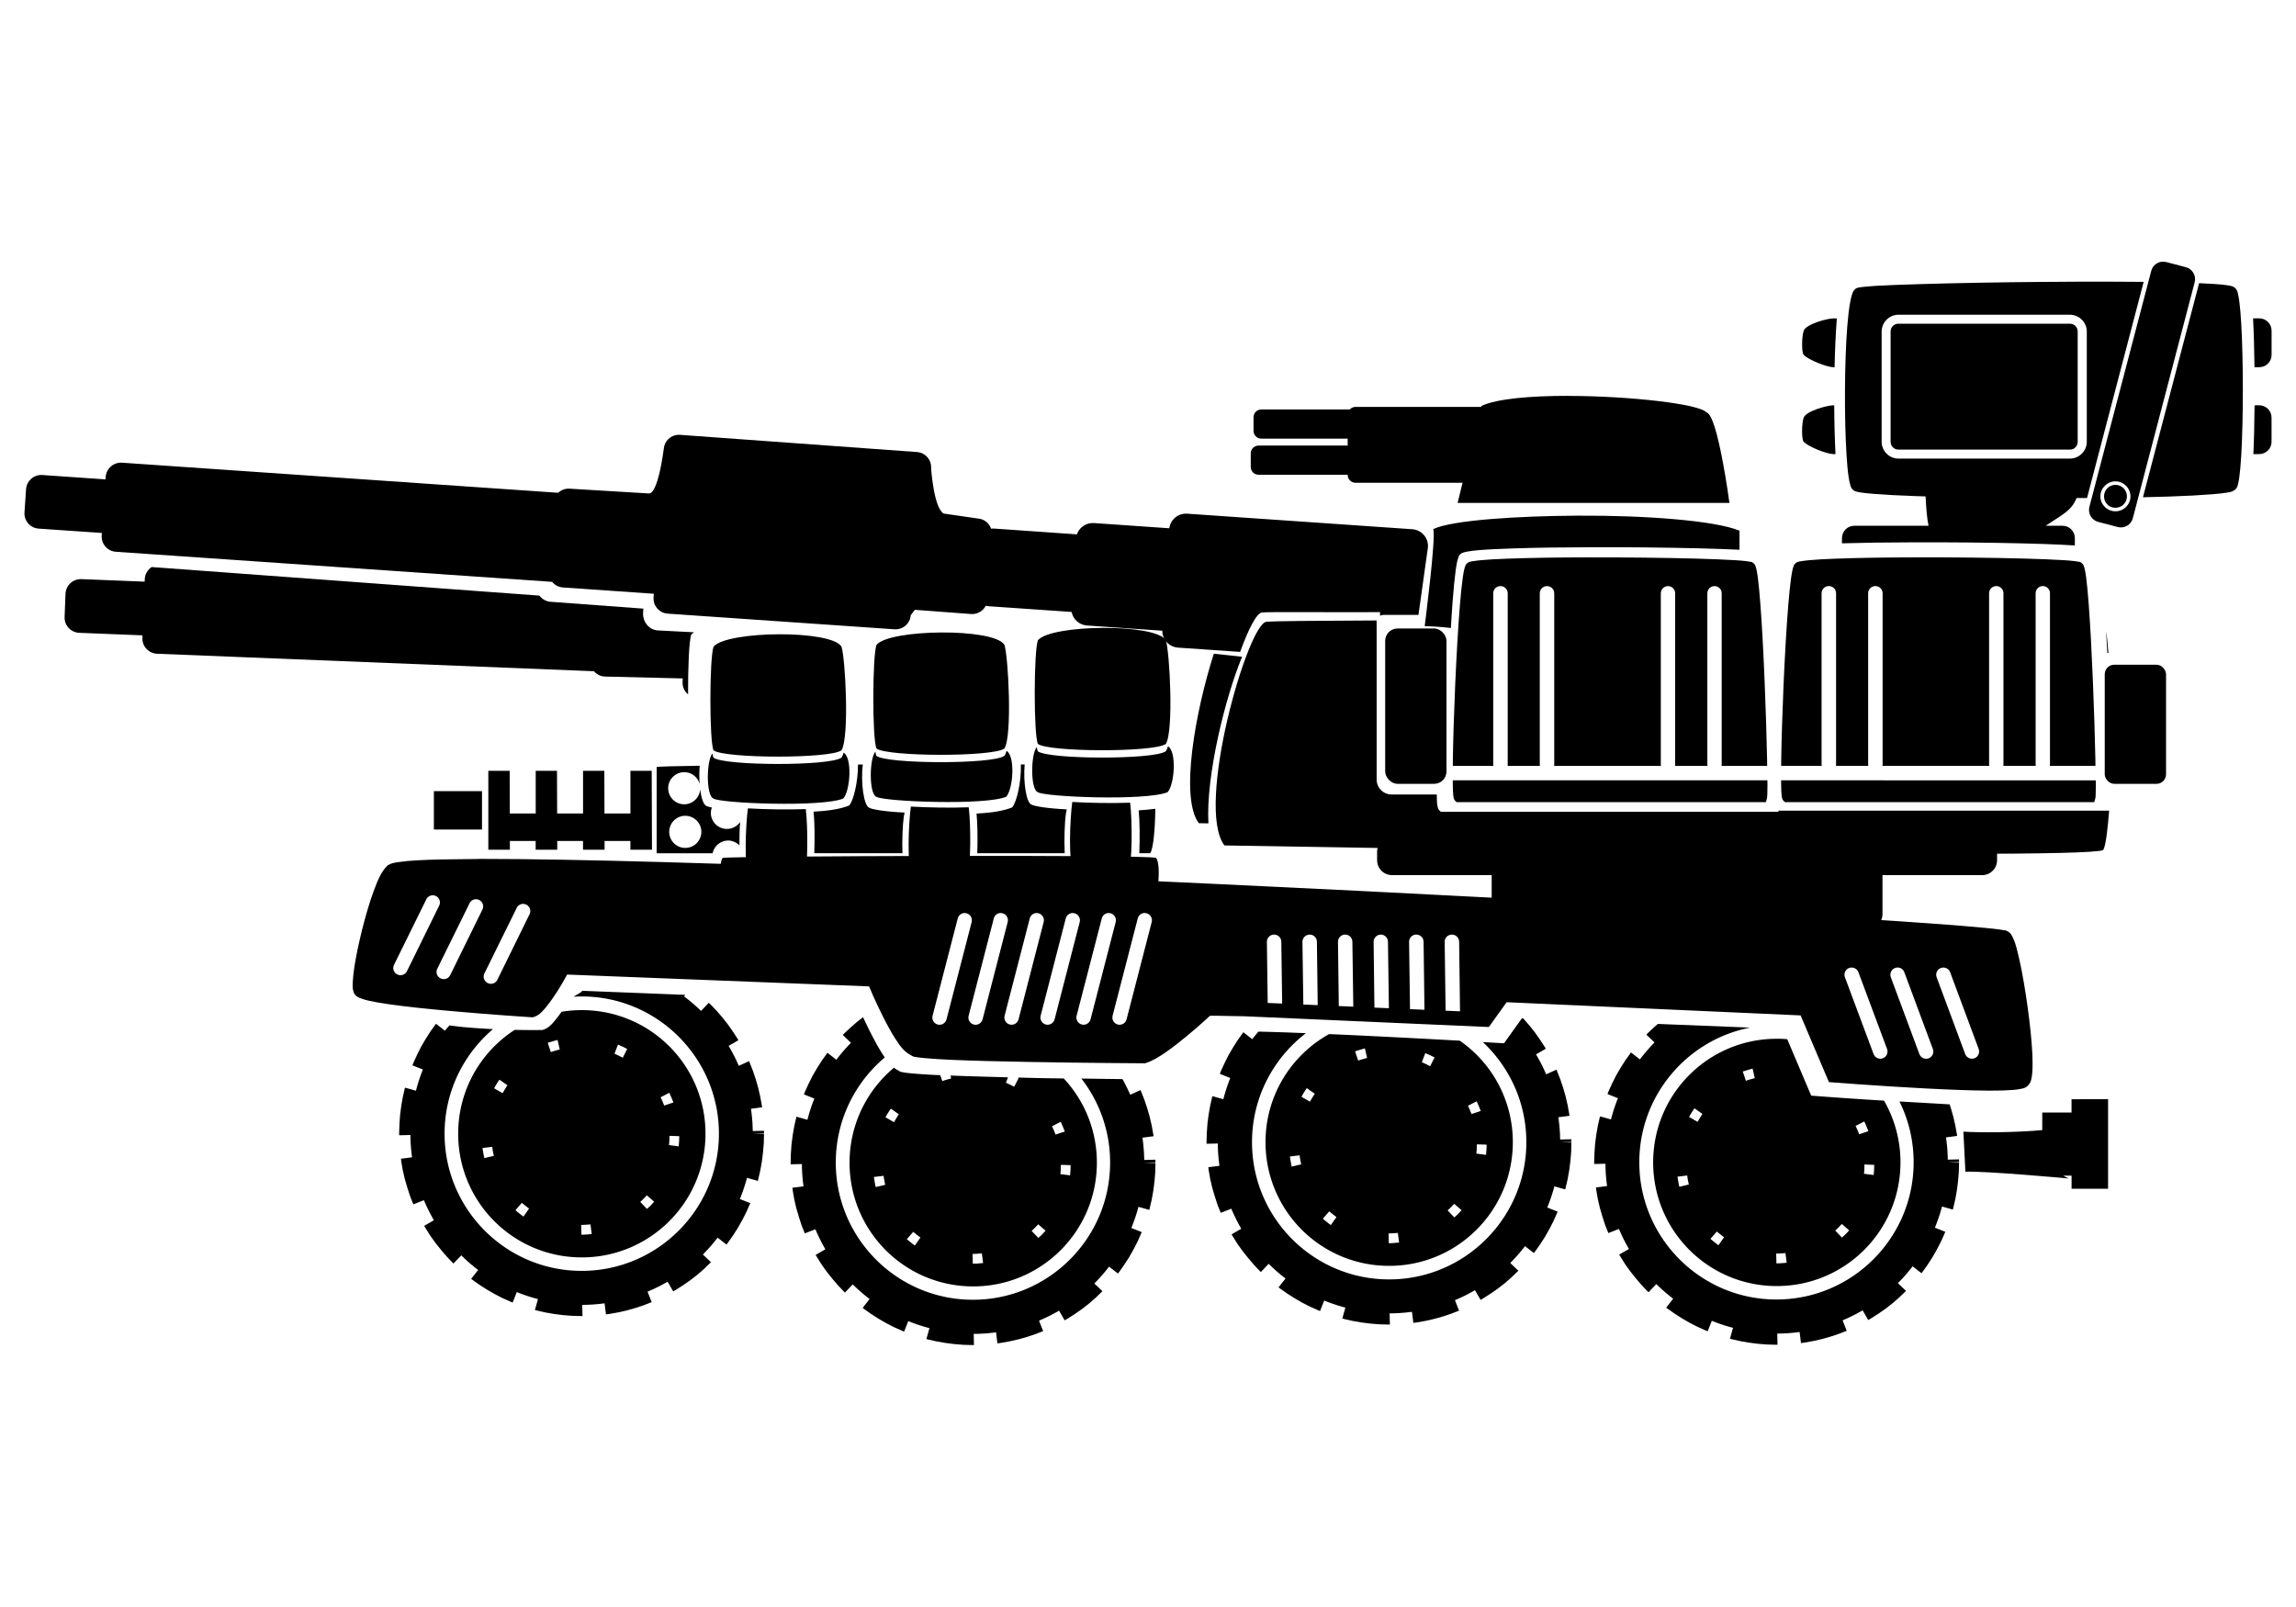 <?xml version="1.0" encoding="UTF-8" standalone="no"?>
<!-- Created with Inkscape (http://www.inkscape.org/) -->

<svg
   width="60mm"
   height="42mm"
   viewBox="0 0 60 42"
   version="1.1"
   id="svg8"
   inkscape:version="1.1.2 (0a00cf5339, 2022-02-04)"
   sodipodi:docname="DI Schmitt.svg"
   xmlns:inkscape="http://www.inkscape.org/namespaces/inkscape"
   xmlns:sodipodi="http://sodipodi.sourceforge.net/DTD/sodipodi-0.dtd"
   xmlns="http://www.w3.org/2000/svg"
   xmlns:svg="http://www.w3.org/2000/svg"
   xmlns:rdf="http://www.w3.org/1999/02/22-rdf-syntax-ns#"
   xmlns:cc="http://creativecommons.org/ns#"
   xmlns:dc="http://purl.org/dc/elements/1.1/">
  <defs
     id="defs2" />
  <sodipodi:namedview
     id="base"
     pagecolor="#ffffff"
     bordercolor="#666666"
     borderopacity="1.0"
     inkscape:pageopacity="0.0"
     inkscape:pageshadow="2"
     inkscape:zoom="1.4142136"
     inkscape:cx="138.23937"
     inkscape:cy="212.48559"
     inkscape:document-units="mm"
     inkscape:current-layer="layer1"
     showgrid="false"
     inkscape:window-width="1846"
     inkscape:window-height="1016"
     inkscape:window-x="74"
     inkscape:window-y="1107"
     inkscape:window-maximized="1"
     inkscape:snap-global="false"
     showguides="true"
     inkscape:pagecheckerboard="0" />
  <g
     inkscape:label="Capa 1"
     inkscape:groupmode="layer"
     id="layer1"
     transform="translate(0,-255)">
    <g
       id="g876"
       transform="translate(0.328,-0.74)">
      <path
         id="rect28327"
         style="stroke-width:0.093;stroke-linecap:round"
         d="m 47.592,264.061 c -0.179,0 -0.726,0.154 -0.785,0.323 -0.052,0.147 -0.058,0.569 0,0.631 0.123,0.13 0.606,0.323 0.785,0.323 h 0.022 c 0.01,-0.447 0.028,-0.875 0.056,-1.234 0.001,-0.015 0.002,-0.027 0.004,-0.042 z m 10.958,0 c 0.02,0.366 0.031,0.814 0.037,1.276 h 0.124 c 0.179,0 0.323,-0.144 0.323,-0.323 v -0.631 c 0,-0.179 -0.144,-0.323 -0.323,-0.323 z m -10.976,2.272 c -0.195,0.009 -0.71,0.159 -0.768,0.323 -0.052,0.147 -0.058,0.569 0,0.63 0.123,0.13 0.606,0.323 0.785,0.323 h 0.047 c -0.019,-0.377 -0.031,-0.816 -0.033,-1.275 h -0.014 c -0.006,0 -0.011,-2.9e-4 -0.018,0 z m 11.015,0 c -0.004,0.458 -0.013,0.9 -0.031,1.275 h 0.152 c 0.179,0 0.323,-0.144 0.323,-0.323 v -0.63 c 0,-0.179 -0.144,-0.323 -0.323,-0.323 z" />
      <path
         id="rect22320"
         style="display:inline;fill:#000000;fill-opacity:1;stroke:none;stroke-width:0.093;stroke-linecap:round;stroke-miterlimit:4;stroke-dasharray:none;stroke-opacity:1"
         d="m 17.402,267.103 c -0.203,0.006 -0.37,0.165 -0.385,0.372 0,0 -0.145,1.195 -0.396,1.161 l -2.061,-0.124 c -0.116,-0.008 -0.223,0.034 -0.301,0.107 L 2.861,267.833 c -0.221,-0.015 -0.411,0.151 -0.427,0.371 l -0.004,0.065 -1.651,-0.114 c -0.221,-0.015 -0.411,0.151 -0.426,0.372 l -0.041,0.603 c -0.015,0.221 0.15,0.411 0.371,0.426 l 1.651,0.113 -0.004,0.066 c -0.015,0.221 0.151,0.411 0.371,0.426 l 11.399,0.786 c 0.067,0.083 0.168,0.139 0.284,0.147 l 2.374,0.164 -0.007,0.094 c -0.015,0.221 0.151,0.411 0.371,0.426 l 5.924,0.409 c 0.221,0.015 0.411,-0.15 0.426,-0.371 l 0.108,-0.138 1.47,0.11 c 0.165,0.011 0.313,-0.079 0.383,-0.217 0.027,0.007 0.056,0.012 0.085,0.014 l 2.158,0.149 c 0.037,0.191 0.198,0.34 0.402,0.354 l 1.968,0.136 c -0.001,0.231 0.176,0.426 0.41,0.442 l 1.624,0.112 c 0.219,-0.604 0.433,-1.019 0.571,-1.03 0.156,-0.02 1.541,-0.003 3.085,-0.009 v 7.5e-4 0.091 c 0.033,-0.009 0.066,-0.021 0.102,-0.021 h 0.902 l 0.248,-1.768 c 0.017,-0.244 -0.167,-0.453 -0.41,-0.47 l -5.882,-0.406 c -0.234,-0.016 -0.436,0.152 -0.467,0.381 l -1.968,-0.136 c -0.204,-0.014 -0.384,0.112 -0.447,0.295 L 25.657,269.555 c -0.029,-0.002 -0.058,-4.5e-4 -0.085,0.003 -0.05,-0.147 -0.184,-0.256 -0.35,-0.267 l -0.889,-0.129 c -0.26,-0.144 -0.329,-1.182 -0.329,-1.182 0.015,-0.221 -0.15,-0.411 -0.371,-0.426 l -6.189,-0.449 c -0.014,-9.5e-4 -0.028,-0.002 -0.041,-10e-4 z"
         sodipodi:nodetypes="sccccccccccccccccccccccccccccccccccsccccccccccccccs" />
      <path
         id="rect20397-8-8"
         style="fill:#000000;stroke-width:0.093;stroke-linecap:round"
         d="m 31.392,272.825 c -0.482,1.509 -0.892,3.77 -0.391,4.43 0,0 0.236,0.004 0.25,0.004 -0.07,-1.236 0.44,-3.296 0.88,-4.354 z"
         sodipodi:nodetypes="ccccc" />
      <path
         id="rect6047"
         style="fill:#000000;stroke-width:0.235"
         d="m 20.02,272.317 c -0.761,0.004 -1.531,0.116 -1.701,0.324 -0.108,0.278 -0.113,2.474 0,2.709 0.273,0.214 3.036,0.225 3.343,0 0.21,-0.342 0.101,-2.41 0,-2.709 -0.131,-0.223 -0.881,-0.328 -1.642,-0.324 z m 1.698,3.095 c -0.017,0.06 -0.036,0.105 -0.058,0.13 -0.307,0.225 -3.071,0.214 -3.344,0 -0.01,-0.021 -0.019,-0.059 -0.027,-0.111 -0.158,0.186 -0.169,1.108 0.027,1.179 0.176,0.125 2.823,0.234 3.393,0 0.186,-0.212 0.237,-1.068 0.009,-1.199 z m -2.501,1.455 c -0.062,0.44 -0.104,1.614 0.027,1.701 0.228,0.153 1.141,0.16 1.455,0 0.085,-0.09 0.089,-1.222 0.03,-1.682 -0.488,0.018 -1.053,0.007 -1.512,-0.019 z" />
      <path
         id="rect6047-7"
         style="fill:#000000;stroke-width:0.235"
         d="m 24.278,272.27 c -0.761,0.004 -1.531,0.116 -1.701,0.324 -0.108,0.278 -0.113,2.474 0,2.709 0.273,0.214 3.036,0.225 3.343,0 0.21,-0.342 0.101,-2.41 0,-2.709 -0.131,-0.223 -0.881,-0.328 -1.642,-0.324 z m 1.698,3.095 c -0.017,0.06 -0.036,0.105 -0.058,0.13 -0.307,0.225 -3.071,0.214 -3.344,0 -0.01,-0.021 -0.019,-0.059 -0.027,-0.11 -0.158,0.186 -0.169,1.108 0.027,1.179 0.176,0.125 2.823,0.234 3.393,0 0.186,-0.212 0.237,-1.068 0.009,-1.199 z m -2.501,1.455 c -0.062,0.44 -0.104,1.614 0.027,1.701 0.228,0.153 1.141,0.16 1.455,0 0.085,-0.09 0.089,-1.222 0.03,-1.682 -0.488,0.018 -1.053,0.007 -1.512,-0.019 z" />
      <path
         id="rect6047-9"
         style="fill:#000000;stroke-width:0.235"
         d="m 28.496,272.15 c -0.761,0.004 -1.531,0.116 -1.701,0.324 -0.108,0.278 -0.113,2.474 0,2.709 0.273,0.214 3.036,0.225 3.343,0 0.21,-0.342 0.101,-2.41 0,-2.709 -0.131,-0.223 -0.881,-0.328 -1.642,-0.324 z m 1.698,3.095 c -0.017,0.06 -0.036,0.105 -0.058,0.13 -0.307,0.225 -3.071,0.214 -3.344,0 -0.01,-0.021 -0.019,-0.059 -0.027,-0.11 -0.158,0.186 -0.169,1.108 0.027,1.179 0.176,0.125 2.823,0.234 3.393,0 0.186,-0.212 0.237,-1.068 0.009,-1.199 z m -2.501,1.455 c -0.062,0.44 -0.104,1.614 0.027,1.701 0.228,0.153 1.141,0.16 1.455,0 0.085,-0.09 0.089,-1.222 0.03,-1.682 -0.488,0.018 -1.053,0.007 -1.512,-0.019 z" />
      <path
         id="path2573"
         style="color:#000000;fill:#000000;stroke-width:0.585;stroke-dasharray:1.17, 0.585;-inkscape-stroke:none"
         d="m 14.889,281.635 c -0.026,0.047 -0.122,0.082 -0.225,0.155 0.069,-0.004 0.139,-0.007 0.209,-0.007 1.978,0 3.586,1.608 3.586,3.586 0,1.978 -1.608,3.586 -3.586,3.586 -1.978,0 -3.583,-1.608 -3.583,-3.586 0,-1.094 0.491,-2.074 1.265,-2.732 -0.24,-0.012 -0.502,-0.029 -0.776,-0.054 -0.09,-0.008 -0.22,-0.025 -0.362,-0.043 a 4.479,4.479 0 0 0 -0.119,0.138 l -0.233,-0.182 -0.014,0.02 -0.134,0.186 -0.122,0.192 -0.117,0.2 -0.103,0.206 -0.097,0.212 -0.028,0.072 0.273,0.108 a 4.479,4.479 0 0 0 -0.181,0.555 l -0.284,-0.08 -0.006,0.011 -0.053,0.231 -0.041,0.234 -0.031,0.239 -0.017,0.242 -0.008,0.245 0.003,0.042 0.292,-0.007 a 4.479,4.479 0 0 0 0.043,0.583 l -0.291,0.037 0.009,0.072 0.041,0.236 0.053,0.228 0.067,0.228 0.072,0.222 0.083,0.206 0.276,-0.108 a 4.479,4.479 0 0 0 0.261,0.524 l -0.255,0.147 0.039,0.063 0.122,0.195 0.134,0.186 0.142,0.178 0.15,0.175 0.155,0.164 0.025,0.022 0.203,-0.213 a 4.479,4.479 0 0 0 0.441,0.383 l -0.182,0.231 0.033,0.027 0.186,0.131 0.195,0.125 0.197,0.114 0.206,0.106 0.211,0.094 0.056,0.023 0.108,-0.274 a 4.479,4.479 0 0 0 0.554,0.184 l -0.08,0.284 0.027,0.009 0.231,0.053 0.234,0.041 0.239,0.031 0.242,0.019 0.245,0.006 h 0.025 l -0.007,-0.292 a 4.479,4.479 0 0 0 0.584,-0.041 l 0.036,0.289 0.089,-0.011 0.236,-0.042 0.231,-0.053 0.225,-0.064 0.222,-0.075 0.192,-0.075 -0.108,-0.273 a 4.479,4.479 0 0 0 0.524,-0.261 l 0.146,0.253 0.078,-0.045 0.195,-0.125 0.186,-0.13 0.181,-0.142 0.172,-0.15 0.164,-0.159 0.011,-0.011 -0.211,-0.202 a 4.479,4.479 0 0 0 0.385,-0.44 l 0.231,0.18 0.036,-0.045 0.131,-0.186 0.125,-0.194 0.114,-0.201 0.106,-0.206 0.094,-0.212 0.017,-0.038 -0.273,-0.108 a 4.479,4.479 0 0 0 0.187,-0.553 l 0.283,0.08 0.011,-0.045 0.053,-0.228 0.042,-0.236 0.03,-0.239 0.02,-0.242 0.005,-0.236 -0.292,-0.006 0.292,-0.008 v -0.071 l -0.294,0.007 a 4.479,4.479 0 0 0 -0.046,-0.582 l 0.29,-0.038 -0.005,-0.039 -0.042,-0.234 -0.053,-0.231 -0.064,-0.225 -0.075,-0.223 -0.086,-0.217 -0.014,-0.037 -0.27,0.122 a 4.479,4.479 0 0 0 -0.265,-0.521 l 0.254,-0.147 -0.019,-0.037 -0.125,-0.192 -0.131,-0.187 -0.142,-0.18 -0.15,-0.173 -0.158,-0.166 -0.047,-0.045 -0.203,0.213 a 4.479,4.479 0 0 0 -0.444,-0.379 l 0.032,-0.041 z m -0.015,0.505 c -0.18,0 -0.355,0.015 -0.527,0.043 -0.046,0.065 -0.093,0.129 -0.14,0.187 -0.097,0.12 -0.18,0.225 -0.326,0.278 l -0.036,0.012 h -0.041 c 0,0 -0.271,0.005 -0.681,-0.004 -0.89,0.575 -1.478,1.574 -1.478,2.714 0,1.786 1.443,3.233 3.23,3.233 1.786,0 3.233,-1.446 3.233,-3.233 0,-1.786 -1.446,-3.23 -3.233,-3.23 z m -0.632,0.779 0.058,0.251 -0.038,0.008 -0.112,0.031 -0.083,0.028 -0.081,-0.242 0.089,-0.028 0.123,-0.036 z m 1.579,0.123 0.025,0.011 0.114,0.05 0.103,0.053 -0.117,0.228 -0.097,-0.05 -0.103,-0.048 -0.017,-0.005 z m -3.096,0.916 0.209,0.147 -0.02,0.025 -0.058,0.095 -0.05,0.086 -0.222,-0.128 0.052,-0.092 0.067,-0.105 z m 4.438,0.343 0.005,0.011 0.05,0.114 0.048,0.117 0.003,0.011 -0.242,0.081 v -0.006 l -0.042,-0.103 -0.047,-0.103 -0.003,-0.005 z m 0.003,1.125 0.256,0.008 -0.003,0.128 -0.011,0.13 v 0.009 l -0.253,-0.033 0.009,-0.117 z m -4.631,0.287 0.009,0.072 0.022,0.114 0.011,0.05 -0.248,0.059 -0.014,-0.059 -0.022,-0.125 -0.012,-0.08 z m 4.04,1.267 0.192,0.167 -0.016,0.017 -0.084,0.092 -0.089,0.08 -0.175,-0.183 0.083,-0.078 0.076,-0.081 z m -3.266,0.197 0.056,0.047 0.086,0.067 0.047,0.036 -0.147,0.209 -0.053,-0.039 -0.097,-0.078 -0.059,-0.05 z m 1.793,0.563 0.033,0.253 -0.03,0.002 -0.131,0.012 -0.108,0.003 -0.006,-0.256 0.1,-0.003 0.12,-0.008 z" />
      <path
         id="path2573-2"
         style="color:#000000;display:inline;fill:#000000;stroke-width:0.585;stroke-dasharray:1.17, 0.585;-inkscape-stroke:none"
         d="m 22.23,282.321 -0.162,0.127 -0.172,0.15 -0.167,0.156 -0.033,0.036 0.214,0.204 a 4.479,4.479 0 0 0 -0.382,0.443 l -0.233,-0.182 -0.014,0.02 -0.134,0.186 -0.122,0.192 -0.117,0.2 -0.103,0.206 -0.097,0.212 -0.028,0.072 0.273,0.108 a 4.479,4.479 0 0 0 -0.181,0.555 l -0.284,-0.08 -0.006,0.011 -0.053,0.231 -0.041,0.234 -0.031,0.239 -0.017,0.242 -0.008,0.245 0.003,0.042 0.292,-0.007 a 4.479,4.479 0 0 0 0.043,0.583 l -0.291,0.037 0.009,0.072 0.041,0.236 0.053,0.228 0.067,0.228 0.072,0.222 0.083,0.206 0.276,-0.108 a 4.479,4.479 0 0 0 0.261,0.524 l -0.255,0.147 0.039,0.063 0.122,0.195 0.134,0.186 0.142,0.178 0.15,0.175 0.155,0.164 0.025,0.022 0.203,-0.213 a 4.479,4.479 0 0 0 0.441,0.383 l -0.182,0.231 0.033,0.026 0.186,0.132 0.195,0.125 0.197,0.114 0.206,0.106 0.211,0.094 0.056,0.023 0.108,-0.274 a 4.479,4.479 0 0 0 0.554,0.184 l -0.08,0.284 0.027,0.008 0.231,0.053 0.234,0.041 0.239,0.031 0.242,0.019 0.245,0.006 h 0.025 l -0.007,-0.292 a 4.479,4.479 0 0 0 0.584,-0.041 l 0.036,0.289 0.089,-0.012 0.236,-0.042 0.231,-0.053 0.225,-0.064 0.222,-0.075 0.192,-0.075 -0.108,-0.273 a 4.479,4.479 0 0 0 0.524,-0.261 l 0.146,0.253 0.078,-0.045 0.195,-0.125 0.186,-0.13 0.181,-0.142 0.172,-0.15 0.164,-0.159 0.011,-0.011 -0.211,-0.202 a 4.479,4.479 0 0 0 0.385,-0.44 l 0.231,0.18 0.036,-0.045 0.131,-0.186 0.125,-0.194 0.114,-0.201 0.106,-0.206 0.094,-0.212 0.017,-0.038 -0.273,-0.108 a 4.479,4.479 0 0 0 0.187,-0.553 l 0.283,0.08 0.011,-0.045 0.053,-0.228 0.042,-0.236 0.03,-0.239 0.02,-0.242 0.005,-0.236 -0.292,-0.006 0.292,-0.009 v -0.071 l -0.294,0.007 a 4.479,4.479 0 0 0 -0.046,-0.582 l 0.29,-0.038 -0.005,-0.039 -0.042,-0.234 -0.053,-0.231 -0.064,-0.225 -0.075,-0.223 -0.086,-0.217 -0.014,-0.037 -0.27,0.122 a 4.479,4.479 0 0 0 -0.203,-0.409 c -0.295,-0.003 -0.704,-0.009 -1.074,-0.014 0.471,0.607 0.751,1.369 0.751,2.195 0,1.978 -1.608,3.586 -3.586,3.586 -1.978,0 -3.583,-1.608 -3.583,-3.586 0,-1.102 0.498,-2.089 1.281,-2.747 -0.018,-0.026 -0.036,-0.051 -0.054,-0.08 -0.122,-0.189 -0.244,-0.418 -0.354,-0.638 -0.065,-0.13 -0.117,-0.241 -0.164,-0.343 z m 0.803,1.325 c -0.709,0.592 -1.16,1.484 -1.16,2.482 0,1.786 1.443,3.233 3.23,3.233 1.786,0 3.233,-1.446 3.233,-3.233 0,-0.851 -0.328,-1.626 -0.866,-2.202 -0.163,-0.003 -0.287,-0.003 -0.452,-0.006 -0.191,-0.003 -0.49,-0.011 -0.75,-0.018 l 0.024,0.013 -0.117,0.228 -0.097,-0.05 -0.103,-0.048 -0.017,-0.006 0.055,-0.143 c -0.578,-0.015 -1.092,-0.03 -1.502,-0.046 l 0.018,0.078 -0.038,0.008 -0.112,0.031 -0.083,0.028 -0.052,-0.154 c -0.003,-1.2e-4 -0.01,-7.5e-4 -0.013,-7.5e-4 -0.287,-0.012 -0.531,-0.029 -0.712,-0.045 -0.091,-0.008 -0.168,-0.017 -0.228,-0.027 -0.03,-0.006 -0.057,-0.008 -0.084,-0.017 -0.018,-0.005 -0.045,-0.025 -0.069,-0.039 -0.038,-0.019 -0.072,-0.042 -0.104,-0.067 z m -0.08,1.07 0.209,0.147 -0.02,0.025 -0.058,0.095 -0.05,0.086 -0.222,-0.128 0.052,-0.092 0.067,-0.105 z m 4.438,0.343 0.005,0.011 0.05,0.114 0.048,0.117 0.003,0.012 -0.242,0.08 v -0.005 l -0.042,-0.103 -0.047,-0.103 -0.003,-0.006 z m 0.003,1.125 0.256,0.008 -0.003,0.128 -0.011,0.13 v 0.009 l -0.253,-0.033 0.009,-0.117 z m -4.631,0.287 0.009,0.071 0.022,0.114 0.011,0.05 -0.248,0.059 -0.014,-0.059 -0.022,-0.125 -0.012,-0.08 z m 4.04,1.267 0.192,0.167 -0.016,0.017 -0.084,0.092 -0.089,0.08 -0.175,-0.183 0.083,-0.079 0.076,-0.08 z m -3.266,0.197 0.056,0.047 0.086,0.067 0.047,0.035 -0.147,0.209 -0.053,-0.039 -0.097,-0.078 -0.059,-0.05 z m 1.793,0.563 0.033,0.253 -0.03,0.002 -0.131,0.012 -0.108,0.003 -0.006,-0.256 0.1,-0.003 0.12,-0.009 z" />
      <path
         id="path2573-7"
         style="color:#000000;display:inline;fill:#000000;stroke-width:0.585;stroke-dasharray:1.17, 0.585;-inkscape-stroke:none"
         d="m 39.441,282.357 -0.465,0.649 -0.105,-0.005 c 0,0 -0.311,-0.018 -0.449,-0.026 0.699,0.655 1.137,1.585 1.137,2.617 0,1.978 -1.608,3.586 -3.586,3.586 -1.978,0 -3.583,-1.608 -3.583,-3.586 0,-1.161 0.553,-2.193 1.409,-2.849 -0.265,-0.01 -0.539,-0.022 -0.773,-0.029 -0.168,-0.005 -0.323,-0.009 -0.469,-0.012 a 4.479,4.479 0 0 0 -0.16,0.198 l -0.234,-0.182 -0.013,0.02 -0.134,0.186 -0.122,0.192 -0.117,0.2 -0.103,0.206 -0.097,0.212 -0.028,0.072 0.273,0.108 a 4.479,4.479 0 0 0 -0.181,0.555 l -0.284,-0.08 -0.006,0.011 -0.053,0.231 -0.041,0.234 -0.031,0.239 -0.017,0.242 -0.008,0.245 0.003,0.042 0.292,-0.007 a 4.479,4.479 0 0 0 0.043,0.583 l -0.291,0.037 0.009,0.072 0.041,0.236 0.053,0.228 0.067,0.228 0.072,0.222 0.083,0.206 0.276,-0.108 a 4.479,4.479 0 0 0 0.261,0.524 l -0.255,0.147 0.039,0.063 0.122,0.195 0.134,0.186 0.142,0.178 0.15,0.175 0.155,0.164 0.025,0.022 0.203,-0.213 a 4.479,4.479 0 0 0 0.441,0.383 l -0.182,0.231 0.033,0.027 0.186,0.131 0.195,0.125 0.197,0.114 0.206,0.106 0.211,0.094 0.056,0.023 0.108,-0.274 a 4.479,4.479 0 0 0 0.554,0.184 l -0.08,0.284 0.027,0.009 0.231,0.053 0.234,0.041 0.239,0.031 0.242,0.019 0.245,0.006 h 0.025 l -0.007,-0.292 a 4.479,4.479 0 0 0 0.584,-0.041 l 0.036,0.289 0.089,-0.011 0.236,-0.042 0.231,-0.053 0.225,-0.064 0.222,-0.075 0.192,-0.075 -0.108,-0.273 a 4.479,4.479 0 0 0 0.524,-0.261 l 0.146,0.253 0.078,-0.045 0.195,-0.125 0.186,-0.13 0.181,-0.142 0.172,-0.15 0.164,-0.159 0.011,-0.011 -0.211,-0.202 a 4.479,4.479 0 0 0 0.385,-0.44 l 0.231,0.18 0.036,-0.045 0.131,-0.186 0.125,-0.194 0.114,-0.201 0.106,-0.206 0.094,-0.212 0.017,-0.038 -0.273,-0.108 a 4.479,4.479 0 0 0 0.187,-0.553 l 0.283,0.08 0.011,-0.045 0.053,-0.228 0.042,-0.236 0.03,-0.239 0.02,-0.242 0.005,-0.236 -0.292,-0.006 0.292,-0.008 v -0.071 l -0.294,0.007 a 4.479,4.479 0 0 0 -0.046,-0.582 l 0.29,-0.038 -0.005,-0.039 -0.042,-0.234 -0.053,-0.231 -0.064,-0.225 -0.075,-0.223 -0.086,-0.217 -0.014,-0.037 -0.27,0.122 a 4.479,4.479 0 0 0 -0.265,-0.521 l 0.254,-0.147 -0.019,-0.037 -0.125,-0.192 -0.131,-0.187 -0.142,-0.18 -0.15,-0.173 -0.024,-0.026 z m -5.037,0.41 c -0.991,0.551 -1.661,1.608 -1.661,2.824 0,1.786 1.443,3.233 3.23,3.233 1.786,0 3.233,-1.446 3.233,-3.233 0,-1.1 -0.548,-2.069 -1.386,-2.652 -0.628,-0.035 -1.467,-0.08 -2.329,-0.122 -0.365,-0.018 -0.729,-0.035 -1.086,-0.05 z m 0.936,0.374 0.058,0.251 -0.038,0.008 -0.112,0.031 -0.083,0.028 -0.081,-0.242 0.089,-0.028 0.123,-0.036 z m 1.579,0.123 0.025,0.011 0.114,0.05 0.103,0.053 -0.117,0.228 -0.097,-0.05 -0.103,-0.048 -0.017,-0.005 z m -3.096,0.916 0.209,0.147 -0.02,0.025 -0.058,0.095 -0.05,0.086 -0.222,-0.128 0.052,-0.092 0.067,-0.105 z m 4.438,0.343 0.005,0.011 0.05,0.114 0.048,0.117 0.003,0.011 -0.242,0.081 v -0.005 l -0.042,-0.103 -0.047,-0.103 -0.003,-0.005 z m 0.004,1.125 0.256,0.008 -0.004,0.128 -0.011,0.13 v 0.009 l -0.253,-0.033 0.009,-0.117 z m -4.631,0.287 0.009,0.072 0.022,0.114 0.011,0.05 -0.248,0.059 -0.014,-0.059 -0.022,-0.125 -0.012,-0.08 z m 4.04,1.267 0.192,0.167 -0.016,0.017 -0.084,0.092 -0.089,0.08 -0.175,-0.183 0.083,-0.078 0.076,-0.081 z m -3.266,0.197 0.056,0.047 0.086,0.067 0.047,0.036 -0.147,0.209 -0.053,-0.039 -0.097,-0.078 -0.059,-0.05 z m 1.793,0.563 0.033,0.253 -0.03,0.002 -0.131,0.012 -0.108,0.004 -0.006,-0.256 0.1,-0.004 0.12,-0.008 z" />
      <path
         id="path2573-0"
         style="color:#000000;display:inline;fill:#000000;stroke-width:0.585;stroke-dasharray:1.17, 0.585;-inkscape-stroke:none"
         d="m 42.996,282.501 -0.101,0.088 -0.167,0.156 -0.033,0.036 0.214,0.204 a 4.479,4.479 0 0 0 -0.382,0.443 l -0.233,-0.182 -0.014,0.02 -0.134,0.186 -0.122,0.192 -0.117,0.2 -0.103,0.206 -0.097,0.212 -0.028,0.072 0.273,0.108 a 4.479,4.479 0 0 0 -0.181,0.555 l -0.284,-0.08 -0.006,0.011 -0.053,0.231 -0.041,0.234 -0.031,0.239 -0.017,0.242 -0.008,0.245 0.003,0.043 0.292,-0.007 a 4.479,4.479 0 0 0 0.043,0.583 l -0.291,0.037 0.009,0.072 0.041,0.236 0.053,0.228 0.067,0.228 0.072,0.222 0.083,0.206 0.276,-0.108 a 4.479,4.479 0 0 0 0.261,0.524 l -0.255,0.147 0.039,0.063 0.122,0.195 0.134,0.186 0.142,0.178 0.15,0.175 0.155,0.164 0.025,0.022 0.203,-0.213 a 4.479,4.479 0 0 0 0.441,0.383 l -0.182,0.231 0.033,0.027 0.186,0.131 0.195,0.125 0.197,0.114 0.206,0.106 0.211,0.094 0.056,0.022 0.108,-0.273 a 4.479,4.479 0 0 0 0.554,0.184 l -0.08,0.284 0.027,0.008 0.231,0.053 0.234,0.041 0.239,0.031 0.242,0.019 0.245,0.006 h 0.025 l -0.007,-0.292 a 4.479,4.479 0 0 0 0.584,-0.041 l 0.036,0.289 0.089,-0.012 0.236,-0.042 0.231,-0.053 0.225,-0.064 0.222,-0.075 0.192,-0.075 -0.108,-0.273 a 4.479,4.479 0 0 0 0.524,-0.261 l 0.146,0.253 0.078,-0.045 0.195,-0.125 0.186,-0.13 0.181,-0.142 0.172,-0.15 0.164,-0.159 0.011,-0.011 -0.211,-0.202 a 4.479,4.479 0 0 0 0.385,-0.44 l 0.231,0.18 0.036,-0.045 0.131,-0.186 0.125,-0.194 0.114,-0.201 0.106,-0.206 0.094,-0.212 0.017,-0.038 -0.273,-0.108 a 4.479,4.479 0 0 0 0.187,-0.553 l 0.283,0.08 0.011,-0.045 0.053,-0.228 0.042,-0.236 0.03,-0.239 0.02,-0.242 0.005,-0.236 -0.292,-0.006 0.292,-0.009 v -0.071 l -0.294,0.007 a 4.479,4.479 0 0 0 -0.046,-0.582 l 0.29,-0.038 -0.005,-0.039 -0.042,-0.234 -0.053,-0.231 -0.064,-0.225 -0.032,-0.096 c -0.431,-0.025 -0.876,-0.051 -1.134,-0.065 -0.061,-0.003 -0.117,-0.007 -0.177,-0.01 0.238,0.479 0.371,1.019 0.371,1.589 0,1.978 -1.608,3.586 -3.586,3.586 -1.978,0 -3.583,-1.608 -3.583,-3.586 0,-1.743 1.247,-3.199 2.897,-3.52 z m 3.107,0.388 c -1.786,0 -3.23,1.443 -3.23,3.23 0,1.786 1.443,3.233 3.23,3.233 1.786,0 3.233,-1.446 3.233,-3.233 0,-0.588 -0.157,-1.138 -0.43,-1.613 -0.968,-0.058 -1.789,-0.122 -1.789,-0.122 l -0.114,-0.009 -0.626,-1.475 c -0.09,-0.008 -0.181,-0.012 -0.273,-0.012 z m -0.632,0.779 0.058,0.251 -0.038,0.009 -0.112,0.031 -0.083,0.028 -0.081,-0.242 0.089,-0.028 0.123,-0.036 z m -1.518,1.039 0.209,0.147 -0.02,0.025 -0.058,0.095 -0.05,0.086 -0.222,-0.128 0.052,-0.092 0.067,-0.105 z m 4.438,0.343 0.005,0.011 0.05,0.114 0.048,0.118 0.003,0.011 -0.242,0.081 v -0.006 l -0.042,-0.103 -0.047,-0.103 -0.003,-0.006 z m 0.003,1.125 0.256,0.009 -0.003,0.128 -0.011,0.13 v 0.008 l -0.253,-0.033 0.009,-0.117 z m -4.631,0.287 0.009,0.072 0.022,0.114 0.011,0.05 -0.248,0.059 -0.014,-0.059 -0.022,-0.125 -0.012,-0.08 z m 4.04,1.267 0.192,0.167 -0.016,0.017 -0.084,0.092 -0.089,0.08 -0.175,-0.183 0.083,-0.078 0.076,-0.081 z m -3.266,0.197 0.056,0.047 0.086,0.067 0.047,0.036 -0.147,0.209 -0.053,-0.039 -0.097,-0.078 -0.059,-0.05 z m 1.793,0.563 0.033,0.253 -0.03,0.003 -0.131,0.011 -0.108,0.003 -0.006,-0.256 0.1,-0.003 0.12,-0.008 z" />
      <path
         id="path3195"
         style="color:#000000;fill:#000000;stroke-width:0.377px;-inkscape-stroke:none"
         d="m 12.178,278.19 c -0.039,1.5e-4 -0.078,5.9e-4 -0.116,7.4e-4 v 7.4e-4 c -0.614,0.003 -1.115,0.013 -1.484,0.033 -0.185,0.01 -0.336,0.025 -0.457,0.042 -0.121,0.017 -0.201,0.025 -0.292,0.075 l -0.023,0.011 -0.016,0.017 c -0.155,0.15 -0.251,0.381 -0.359,0.676 -0.109,0.296 -0.21,0.648 -0.298,1 -0.087,0.351 -0.161,0.699 -0.203,0.983 -0.021,0.142 -0.034,0.268 -0.039,0.373 -0.005,0.105 -0.013,0.179 0.028,0.281 l 0.008,0.022 0.014,0.019 c 0.061,0.083 0.113,0.091 0.167,0.111 0.055,0.021 0.114,0.039 0.186,0.056 0.145,0.034 0.332,0.066 0.549,0.097 0.434,0.062 0.99,0.12 1.54,0.17 1.1,0.101 2.175,0.169 2.175,0.169 h 0.041 l 0.036,-0.011 c 0.147,-0.054 0.229,-0.159 0.326,-0.278 0.097,-0.12 0.193,-0.26 0.281,-0.398 0.14,-0.221 0.21,-0.354 0.25,-0.429 l 7.891,0.309 c 0.037,0.088 0.149,0.361 0.34,0.743 0.109,0.22 0.231,0.449 0.354,0.638 0.119,0.183 0.224,0.327 0.39,0.412 0.025,0.014 0.051,0.034 0.069,0.039 0.027,0.009 0.054,0.012 0.084,0.017 0.061,0.01 0.138,0.019 0.228,0.027 0.181,0.016 0.425,0.033 0.712,0.045 0.574,0.025 1.319,0.042 2.06,0.055 1.483,0.027 2.946,0.034 2.946,0.034 h 0.028 l 0.025,-0.009 c 0.163,-0.049 0.331,-0.151 0.515,-0.278 0.184,-0.127 0.378,-0.281 0.557,-0.429 0.33,-0.272 0.559,-0.487 0.601,-0.526 0.068,-0.007 0.668,0.013 0.886,0.013 h 0.01 l 6.271,0.276 v -10e-4 c -3e-6,0 0.015,7.3e-4 0.015,7.3e-4 l 0.105,0.006 0.465,-0.649 7.682,0.345 0.74,1.743 0.114,0.009 c 0,0 1.172,0.092 2.378,0.155 0.603,0.032 1.215,0.057 1.696,0.059 0.241,7.6e-4 0.448,-0.005 0.61,-0.017 0.081,-0.007 0.15,-0.015 0.211,-0.028 0.061,-0.013 0.113,-0.015 0.186,-0.08 l 0.006,-0.006 0.005,-0.006 c 0.057,-0.059 0.07,-0.11 0.083,-0.164 0.014,-0.054 0.02,-0.111 0.025,-0.175 0.01,-0.128 0.011,-0.286 0.003,-0.465 -0.016,-0.358 -0.064,-0.803 -0.125,-1.247 -0.061,-0.445 -0.137,-0.886 -0.214,-1.231 -0.039,-0.173 -0.075,-0.323 -0.114,-0.44 -0.02,-0.059 -0.041,-0.107 -0.064,-0.153 -0.023,-0.046 -0.038,-0.091 -0.108,-0.139 h -0.003 l -0.003,-0.003 c -0.072,-0.046 -0.082,-0.033 -0.114,-0.039 -0.033,-0.007 -0.07,-0.013 -0.117,-0.019 -0.094,-0.013 -0.219,-0.027 -0.381,-0.042 -0.323,-0.031 -0.783,-0.07 -1.359,-0.111 -1.152,-0.084 -2.773,-0.186 -4.711,-0.301 -3.876,-0.228 -9.016,-0.501 -14.18,-0.743 -5.164,-0.243 -10.352,-0.454 -14.328,-0.565 -1.864,-0.052 -3.46,-0.082 -4.665,-0.082 -0.04,2e-5 -0.08,-1.4e-4 -0.119,0 z m -1.203,0.948 c 0.025,-6.8e-4 0.049,0.004 0.074,0.013 0.097,0.038 0.145,0.148 0.106,0.245 l -0.841,1.712 c -0.038,0.097 -0.148,0.145 -0.245,0.106 -0.096,-0.037 -0.145,-0.146 -0.108,-0.242 l 0.844,-1.712 c 0.028,-0.074 0.097,-0.119 0.171,-0.122 z m 1.13,0.103 c 0.025,-6.7e-4 0.05,0.003 0.074,0.013 0.097,0.038 0.145,0.148 0.106,0.245 l -0.841,1.712 c -0.038,0.097 -0.148,0.145 -0.245,0.106 -0.096,-0.037 -0.145,-0.146 -0.108,-0.242 l 0.844,-1.712 c 0.028,-0.074 0.096,-0.119 0.17,-0.122 z m 1.232,0.122 c 0.025,-6.8e-4 0.05,0.004 0.074,0.013 0.097,0.038 0.145,0.148 0.106,0.245 l -0.841,1.713 c -0.038,0.097 -0.148,0.144 -0.245,0.105 -0.096,-0.037 -0.145,-0.146 -0.108,-0.242 l 0.844,-1.712 c 0.028,-0.074 0.096,-0.119 0.17,-0.122 z m 16.255,0.239 c 0.015,4.9e-4 0.029,0.003 0.043,0.007 0.1,0.027 0.159,0.128 0.134,0.228 l -0.657,2.544 c -0.026,0.101 -0.128,0.161 -0.228,0.136 -0.102,-0.025 -0.164,-0.129 -0.137,-0.231 l 0.657,-2.542 c 0.019,-0.078 0.086,-0.135 0.166,-0.142 0.007,-6.8e-4 0.015,-8.9e-4 0.022,-7.4e-4 z m -4.707,7.4e-4 c 0.014,3.2e-4 0.029,0.002 0.043,0.006 0.101,0.026 0.161,0.128 0.136,0.228 l -0.657,2.544 c -0.026,0.102 -0.13,0.163 -0.231,0.136 -0.101,-0.027 -0.161,-0.131 -0.133,-0.231 l 0.657,-2.542 c 0.019,-0.077 0.085,-0.133 0.164,-0.141 0.007,-6.8e-4 0.015,-8.9e-4 0.022,-7.4e-4 z m 0.941,0 c 0.014,3.2e-4 0.029,0.002 0.043,0.006 0.101,0.025 0.162,0.128 0.137,0.228 l -0.657,2.544 c -0.026,0.102 -0.13,0.163 -0.231,0.136 -0.101,-0.027 -0.161,-0.131 -0.133,-0.231 l 0.657,-2.542 c 0.019,-0.077 0.084,-0.133 0.163,-0.141 0.007,-6.8e-4 0.015,-8.9e-4 0.022,-7.4e-4 z m 0.941,0 c 0.014,3.2e-4 0.029,0.002 0.043,0.006 0.101,0.026 0.161,0.128 0.136,0.228 l -0.657,2.544 c -0.026,0.101 -0.128,0.161 -0.228,0.136 -0.102,-0.026 -0.163,-0.13 -0.136,-0.231 l 0.657,-2.542 c 0.019,-0.077 0.085,-0.133 0.164,-0.141 0.007,-6.8e-4 0.015,-8.9e-4 0.022,-7.4e-4 z m 0.941,0 c 0.014,3.2e-4 0.029,0.002 0.043,0.006 0.101,0.025 0.162,0.128 0.137,0.228 l -0.657,2.544 c -0.026,0.101 -0.128,0.161 -0.228,0.136 -0.102,-0.026 -0.163,-0.13 -0.136,-0.231 l 0.656,-2.542 c 0.019,-0.077 0.085,-0.133 0.164,-0.141 0.007,-6.8e-4 0.015,-8.9e-4 0.022,-7.4e-4 z m 0.941,0 c 0.014,3.2e-4 0.029,0.002 0.043,0.006 0.101,0.026 0.161,0.128 0.136,0.228 l -0.657,2.544 c -0.026,0.101 -0.128,0.161 -0.228,0.136 -0.102,-0.026 -0.163,-0.13 -0.136,-0.231 l 0.657,-2.542 c 0.019,-0.077 0.085,-0.133 0.164,-0.141 0.007,-6.8e-4 0.015,-8.9e-4 0.022,-7.4e-4 z m 4.315,0.563 c 0.105,-0.002 0.191,0.082 0.192,0.186 l 0.022,1.617 -0.378,-0.016 -0.021,-1.598 c -3.78e-4,-0.103 0.081,-0.187 0.184,-0.189 z m 0.93,0 c 0.105,-0.002 0.191,0.082 0.192,0.186 l 0.021,1.658 -0.376,-0.016 -0.023,-1.638 c -3.77e-4,-0.104 0.083,-0.188 0.186,-0.189 z m 0.93,0 c 0.104,-4.2e-4 0.188,0.083 0.189,0.186 l 0.024,1.698 -0.379,-0.016 -0.021,-1.679 c -3.77e-4,-0.104 0.083,-0.189 0.187,-0.189 z m 0.93,0 c 0.104,-4.2e-4 0.188,0.083 0.189,0.186 l 0.024,1.739 -0.378,-0.016 -0.021,-1.719 c -3.77e-4,-0.104 0.083,-0.188 0.186,-0.189 z m 0.927,0 h 7.35e-4 c 0.104,-0.002 0.19,0.082 0.192,0.186 l 0.023,1.779 -0.378,-0.016 -0.024,-1.76 c -3.77e-4,-0.104 0.083,-0.189 0.186,-0.189 z m 0.93,0 c 0.105,-0.002 0.191,0.082 0.192,0.186 l 0.023,1.82 -0.377,-0.017 -0.024,-1.8 c -3.77e-4,-0.104 0.083,-0.188 0.186,-0.189 z m 11.64,0.861 c 0.083,-0.004 0.158,0.046 0.186,0.124 l 0.746,2.007 c 0.036,0.098 -0.014,0.206 -0.111,0.242 -0.098,0.036 -0.206,-0.014 -0.242,-0.111 l -0.746,-2.007 c -0.036,-0.097 0.012,-0.205 0.109,-0.242 0.019,-0.007 0.038,-0.011 0.058,-0.013 z m -1.198,10e-4 c 0.081,-0.003 0.156,0.046 0.184,0.122 l 0.749,2.007 c 0.036,0.098 -0.014,0.206 -0.111,0.242 -0.098,0.036 -0.206,-0.014 -0.242,-0.111 l -0.749,-2.007 c -0.036,-0.098 0.014,-0.206 0.111,-0.242 0.019,-0.007 0.038,-0.011 0.058,-0.011 z m 2.397,0 c 0.081,-0.003 0.156,0.046 0.184,0.122 l 0.746,2.007 c 0.036,0.098 -0.014,0.206 -0.111,0.242 -0.098,0.036 -0.206,-0.014 -0.242,-0.111 l -0.746,-2.007 c -0.036,-0.098 0.014,-0.206 0.112,-0.242 0.018,-0.007 0.038,-0.01 0.057,-0.011 z" />
      <path
         id="rect6837"
         style="stroke-width:0.235"
         d="m 18.562,278.161 c 0.204,-0.047 11.119,-0.09 11.319,0 0.161,0.189 0,1.191 0,1.191 h -11.319 c 0,0 -0.143,-1.076 0,-1.191 z"
         sodipodi:nodetypes="ccccc" />
      <path
         id="rect7728"
         style="display:inline;fill:#000000;fill-opacity:1;stroke-width:0.235"
         d="m 22.22,275.72 c -0.043,1.4e-4 -0.085,5.6e-4 -0.127,7.5e-4 0.003,0.447 -0.114,0.938 -0.229,1.071 -0.184,0.076 -0.473,0.138 -0.931,0.161 0.028,0.269 0.032,0.707 0.018,1.087 h 2.304 c -0.01,-0.346 0.003,-0.725 0.035,-0.952 l 0.021,-0.111 c -0.482,-0.021 -0.861,-0.081 -0.925,-0.127 -0.139,-0.051 -0.227,-0.657 -0.166,-1.132 z m 4.13,0 c 0.013,0.46 -0.108,0.983 -0.228,1.122 -0.184,0.076 -0.473,0.138 -0.931,0.161 0.027,0.258 0.031,0.669 0.02,1.037 h 2.284 c -0.015,-0.366 -0.003,-0.79 0.032,-1.036 l 0.021,-0.111 c -0.482,-0.021 -0.861,-0.082 -0.925,-0.127 -0.131,-0.048 -0.214,-0.587 -0.174,-1.046 -0.034,-1.5e-4 -0.065,-6e-4 -0.099,-7.5e-4 z m -8.395,0.033 c -0.602,0.01 -1.064,0.02 -1.123,0.032 v 2.256 h 1.462 c 0.04,-0.192 0.207,-0.331 0.403,-0.334 0.116,4.5e-4 0.222,0.05 0.298,0.128 -0.002,-0.217 0.004,-0.433 0.018,-0.611 -0.076,0.109 -0.202,0.181 -0.345,0.181 -0.232,-4e-5 -0.42,-0.188 -0.42,-0.42 9e-6,-0.049 0.01,-0.096 0.026,-0.14 -0.07,-0.015 -0.125,-0.03 -0.144,-0.043 -0.072,-0.026 -0.13,-0.201 -0.161,-0.428 -0.017,0.216 -0.196,0.387 -0.416,0.387 -0.232,-4e-5 -0.42,-0.188 -0.42,-0.42 4.2e-5,-0.232 0.188,-0.42 0.42,-0.42 0.192,3e-5 0.352,0.13 0.402,0.306 -0.012,-0.153 -0.012,-0.316 0.002,-0.474 z m 11.908,1.124 c -0.126,0.018 -0.265,0.033 -0.435,0.042 0.029,0.278 0.032,0.733 0.017,1.121 h 0.285 c 0.082,-0.122 0.129,-0.649 0.133,-1.163 z m -12.283,0.184 c 0.232,5e-5 0.42,0.188 0.42,0.42 -4.2e-5,0.232 -0.188,0.42 -0.42,0.42 -0.232,-4e-5 -0.42,-0.188 -0.42,-0.42 4.3e-5,-0.232 0.188,-0.42 0.42,-0.42 z" />
      <rect
         style="display:inline;fill:#000000;fill-opacity:1;stroke-width:0.196"
         id="rect7856"
         width="1.258"
         height="1.003"
         x="11.01"
         y="276.417" />
      <path
         id="rect8156"
         style="display:inline;fill:#000000;stroke-width:0.198"
         d="m 12.433,275.886 v 2.062 h 0.564 l -7.54e-4,-0.229 h 0.674 v 0.229 h 0.564 l -7.54e-4,-0.229 h 0.674 v 0.229 h 0.564 l -7.54e-4,-0.229 h 0.675 v 0.229 h 0.564 l -0.007,-2.062 h -0.556 v 1.115 h -0.678 l -0.004,-1.115 h -0.556 v 1.115 h -0.677 l -0.004,-1.115 h -0.556 v 1.115 h -0.677 l -0.004,-1.115 z" />
      <path
         id="path18877"
         style="color:#000000;fill:#000000;stroke-width:0.235;stroke-linecap:round;-inkscape-stroke:none"
         d="m 56.187,262.579 c -0.138,0.006 -0.261,0.1 -0.298,0.241 l -1.616,6.166 c -0.045,0.173 0.057,0.349 0.23,0.394 l 0.511,0.134 c 0.173,0.045 0.349,-0.058 0.394,-0.231 l 1.616,-6.166 c 0.045,-0.173 -0.058,-0.349 -0.231,-0.394 l -0.511,-0.134 c -0.032,-0.009 -0.065,-0.011 -0.097,-0.01 z m -1.84,0.522 c -0.109,1.3e-4 -0.218,4.2e-4 -0.329,7.3e-4 -0.293,8.6e-4 -0.591,0.003 -0.889,0.006 v -7.4e-4 c -1.192,0.009 -2.384,0.031 -3.297,0.059 -0.456,0.014 -0.843,0.027 -1.125,0.044 -0.141,0.009 -0.254,0.019 -0.34,0.028 -0.043,0.004 -0.079,0.009 -0.109,0.014 -0.03,0.006 -0.046,0.006 -0.086,0.028 l -0.014,0.009 -0.011,0.009 c -0.047,0.045 -0.063,0.093 -0.081,0.15 -0.018,0.057 -0.033,0.124 -0.047,0.203 -0.029,0.159 -0.053,0.363 -0.072,0.601 -0.038,0.475 -0.058,1.08 -0.061,1.685 -0.004,0.605 0.01,1.207 0.039,1.676 0.014,0.234 0.032,0.435 0.055,0.588 0.011,0.076 0.024,0.141 0.039,0.194 0.015,0.054 0.022,0.097 0.072,0.145 h 0.003 c 0.041,0.039 0.066,0.041 0.098,0.05 0.032,0.009 0.068,0.015 0.111,0.022 0.086,0.014 0.2,0.025 0.34,0.036 0.279,0.023 0.661,0.043 1.114,0.059 0.906,0.032 2.095,0.05 3.286,0.052 0.393,9.4e-4 0.785,-2.8e-4 1.168,-0.003 l 1.48,-5.649 c -0.323,-0.003 -0.665,-0.006 -1.022,-0.006 -0.107,-1.4e-4 -0.214,-1.4e-4 -0.323,0 z m 2.792,0.038 c -6.6e-4,0.003 -7.61e-4,0.006 -0.001,0.009 l -1.465,5.588 c 0.237,-0.006 0.463,-0.011 0.675,-0.018 0.461,-0.015 0.853,-0.037 1.144,-0.061 0.146,-0.013 0.267,-0.024 0.359,-0.039 0.088,-0.014 0.14,-0.02 0.206,-0.064 0.036,-0.021 0.056,-0.046 0.067,-0.067 0.012,-0.023 0.021,-0.047 0.028,-0.072 0.015,-0.051 0.025,-0.11 0.036,-0.184 0.021,-0.148 0.039,-0.347 0.053,-0.584 0.028,-0.474 0.042,-1.095 0.042,-1.718 1.5e-4,-0.623 -0.014,-1.25 -0.042,-1.732 -0.014,-0.241 -0.032,-0.445 -0.053,-0.599 -0.011,-0.077 -0.022,-0.142 -0.036,-0.194 -0.013,-0.05 -0.018,-0.091 -0.075,-0.139 -0.037,-0.034 -0.063,-0.04 -0.092,-0.048 -0.032,-0.009 -0.068,-0.016 -0.111,-0.022 -0.086,-0.013 -0.197,-0.024 -0.337,-0.033 -0.114,-0.007 -0.25,-0.015 -0.398,-0.021 z m -7.866,0.827 c 0.004,-8e-5 0.007,0 0.011,0 h 4.48 c 0.242,0 0.441,0.198 0.441,0.44 v 2.879 c 0,0.242 -0.199,0.441 -0.441,0.441 h -4.48 c -0.242,0 -0.44,-0.199 -0.44,-0.441 v -2.879 c 0,-0.238 0.192,-0.434 0.429,-0.44 z m 0,0.234 c -0.111,0.006 -0.195,0.093 -0.195,0.206 v 2.879 c 0,0.116 0.091,0.206 0.206,0.206 h 4.48 c 0.116,0 0.203,-0.09 0.203,-0.206 v -2.879 c 0,-0.116 -0.088,-0.206 -0.203,-0.206 h -4.48 c -0.004,2e-5 -0.007,-1.7e-4 -0.011,0 z m 5.68,4.12 c 0.216,0 0.393,0.177 0.393,0.393 0,0.216 -0.177,0.39 -0.393,0.39 -0.216,0 -0.393,-0.174 -0.393,-0.39 0,-0.216 0.177,-0.393 0.393,-0.393 z m 0,0.092 c -0.166,0 -0.298,0.135 -0.298,0.301 0,0.166 0.132,0.298 0.298,0.298 0.166,0 0.301,-0.132 0.301,-0.298 0,-0.166 -0.135,-0.301 -0.301,-0.301 z" />
      <path
         id="rect27631"
         style="fill:#000000;stroke-width:0.093;stroke-linecap:round"
         d="m 40.896,269.217 c -1.536,0.009 -3.263,0.112 -3.77,0.351 0.075,0.21 -0.205,2.384 -0.223,2.537 0.34,0.004 0.684,0.048 0.684,0.048 0.014,-0.223 0.027,-0.46 0.042,-0.654 0.025,-0.333 0.052,-0.615 0.08,-0.826 0.014,-0.105 0.027,-0.192 0.043,-0.261 0.008,-0.035 0.017,-0.066 0.027,-0.093 0.01,-0.028 0.015,-0.052 0.048,-0.088 l 0.007,-0.006 0.003,-0.003 c 0.038,-0.033 0.065,-0.038 0.094,-0.046 0.029,-0.01 0.061,-0.016 0.099,-0.022 0.076,-0.013 0.173,-0.026 0.292,-0.036 0.237,-0.02 0.557,-0.034 0.933,-0.046 0.565,-0.018 1.257,-0.028 1.979,-0.029 v -7.4e-4 c 0.241,-7.1e-4 0.484,-8.2e-4 0.728,0 0.976,0.004 1.949,0.02 2.689,0.046 0.174,0.006 0.333,0.013 0.478,0.02 v -0.499 c -0.654,-0.268 -2.491,-0.402 -4.232,-0.392 z"
         sodipodi:nodetypes="ccccscccccccccccccccccc" />
      <path
         id="path20004"
         style="color:#000000;fill:#000000;stroke-width:0.235;stroke-linecap:round;-inkscape-stroke:none"
         d="m 41.125,270.307 c -0.772,10e-4 -1.507,0.013 -2.063,0.034 -0.278,0.01 -0.511,0.023 -0.684,0.039 -0.087,0.009 -0.158,0.017 -0.215,0.027 -0.057,0.01 -0.09,0.004 -0.15,0.053 l -0.005,0.004 -0.004,0.004 c -0.03,0.03 -0.037,0.053 -0.046,0.077 -0.009,0.024 -0.016,0.05 -0.023,0.08 -0.014,0.059 -0.026,0.133 -0.039,0.223 -0.025,0.18 -0.05,0.422 -0.073,0.707 -0.047,0.57 -0.089,1.309 -0.122,2.045 -0.032,0.736 -0.055,1.47 -0.063,2.027 -6.83e-4,0.048 -2.76e-4,0.086 -7.36e-4,0.13 h 1.06 c -0.002,-0.01 -0.003,-0.02 -0.004,-0.03 v -4.48 c -4.11e-4,-0.105 0.085,-0.19 0.189,-0.189 h 7.35e-4 c 0.105,-4.1e-4 0.19,0.085 0.189,0.189 v 4.48 c -3.77e-4,0.01 -0.002,0.02 -0.004,0.03 h 0.846 c -0.002,-0.01 -0.003,-0.02 -0.004,-0.03 v -4.48 c -4.12e-4,-0.105 0.085,-0.19 0.189,-0.189 0.105,-4.1e-4 0.19,0.085 0.189,0.189 v 4.48 c -3.77e-4,0.01 -0.002,0.02 -0.004,0.03 H 43.077 c -0.002,-0.01 -0.004,-0.02 -0.004,-0.03 v -4.48 c -4.11e-4,-0.105 0.085,-0.19 0.189,-0.189 0.104,10e-4 0.187,0.086 0.186,0.189 v 4.48 c -3.77e-4,0.01 -0.001,0.02 -0.003,0.03 h 0.848 c -0.002,-0.01 -0.003,-0.02 -0.004,-0.03 v -4.48 c -4.11e-4,-0.105 0.085,-0.19 0.189,-0.189 0.104,10e-4 0.187,0.086 0.186,0.189 v 4.48 c -3.77e-4,0.01 -0.002,0.02 -0.004,0.03 h 1.192 c -0.001,-0.068 -7.54e-4,-0.109 -0.002,-0.183 -0.011,-0.563 -0.034,-1.295 -0.064,-2.025 -0.03,-0.731 -0.068,-1.46 -0.111,-2.019 -0.021,-0.28 -0.043,-0.517 -0.066,-0.692 -0.012,-0.088 -0.024,-0.16 -0.037,-0.217 -0.006,-0.029 -0.013,-0.053 -0.021,-0.077 -0.008,-0.023 -0.015,-0.045 -0.046,-0.075 -0.05,-0.05 -0.068,-0.041 -0.096,-0.047 -0.028,-0.006 -0.06,-0.011 -0.099,-0.016 -0.077,-0.01 -0.18,-0.018 -0.307,-0.026 -0.254,-0.016 -0.604,-0.029 -1.014,-0.041 -0.818,-0.022 -1.873,-0.034 -2.866,-0.032 z m -3.489,5.827 c 4.94e-4,0.06 2.3e-4,0.125 0.002,0.175 0.002,0.085 0.005,0.154 0.01,0.206 0.002,0.026 0.005,0.048 0.01,0.069 0.002,0.01 0.004,0.02 0.009,0.033 0.005,0.013 0.008,0.029 0.035,0.055 l 0.034,0.032 h 8.083 l 0.024,-0.086 c 0.014,-0.05 0.011,-0.073 0.013,-0.129 0.002,-0.056 0.003,-0.129 0.004,-0.217 1.47e-4,-0.035 -0.001,-0.099 -0.002,-0.139 z" />
      <path
         id="path20004-3"
         style="color:#000000;fill:#000000;stroke-width:0.235;stroke-linecap:round;-inkscape-stroke:none"
         d="m 49.706,270.307 c -0.772,10e-4 -1.507,0.013 -2.063,0.034 -0.278,0.01 -0.511,0.023 -0.684,0.039 -0.087,0.009 -0.158,0.017 -0.215,0.027 -0.057,0.01 -0.09,0.004 -0.15,0.053 l -0.005,0.004 -0.004,0.004 c -0.03,0.03 -0.037,0.053 -0.046,0.076 -0.009,0.024 -0.016,0.05 -0.023,0.08 -0.014,0.059 -0.026,0.133 -0.039,0.223 -0.025,0.18 -0.05,0.422 -0.073,0.707 -0.047,0.57 -0.089,1.309 -0.122,2.045 -0.032,0.736 -0.055,1.47 -0.063,2.027 -7.55e-4,0.048 -2.76e-4,0.086 -7.55e-4,0.13 h 1.06 c -0.002,-0.01 -0.003,-0.02 -0.004,-0.03 v -4.48 c -3.78e-4,-0.105 0.085,-0.19 0.189,-0.189 h 7.54e-4 c 0.105,-4.1e-4 0.19,0.085 0.189,0.189 v 4.48 c -3.78e-4,0.01 -0.002,0.02 -0.004,0.03 h 0.846 c -0.002,-0.01 -0.003,-0.02 -0.004,-0.03 v -4.48 c -3.77e-4,-0.105 0.085,-0.19 0.189,-0.189 0.105,-4.1e-4 0.19,0.085 0.189,0.189 v 4.48 c -3.77e-4,0.01 -0.002,0.02 -0.004,0.03 h 2.791 c -0.002,-0.01 -0.004,-0.02 -0.004,-0.03 v -4.48 c -3.76e-4,-0.105 0.085,-0.19 0.189,-0.189 0.104,0.001 0.187,0.086 0.186,0.189 v 4.48 c -3.76e-4,0.01 -0.001,0.02 -0.003,0.03 h 0.848 c -0.002,-0.01 -0.003,-0.02 -0.004,-0.03 v -4.48 c -3.78e-4,-0.105 0.085,-0.19 0.189,-0.189 0.104,0.001 0.187,0.086 0.186,0.189 v 4.48 c -3.76e-4,0.01 -0.002,0.02 -0.004,0.03 h 1.192 c -0.001,-0.068 -7.55e-4,-0.109 -0.002,-0.183 -0.011,-0.563 -0.034,-1.295 -0.064,-2.025 -0.03,-0.731 -0.068,-1.46 -0.11,-2.019 -0.021,-0.28 -0.043,-0.517 -0.066,-0.692 -0.012,-0.088 -0.024,-0.16 -0.037,-0.217 -0.006,-0.029 -0.013,-0.053 -0.021,-0.077 -0.008,-0.023 -0.015,-0.045 -0.046,-0.075 -0.05,-0.05 -0.068,-0.041 -0.096,-0.047 -0.028,-0.006 -0.06,-0.011 -0.099,-0.016 -0.077,-0.01 -0.18,-0.018 -0.307,-0.026 -0.254,-0.016 -0.604,-0.029 -1.014,-0.041 -0.818,-0.022 -1.873,-0.034 -2.866,-0.032 z m -3.489,5.827 c 3.76e-4,0.06 2.3e-4,0.125 0.002,0.175 0.002,0.085 0.005,0.154 0.01,0.206 0.002,0.026 0.005,0.048 0.01,0.069 0.002,0.01 0.004,0.02 0.009,0.033 0.005,0.013 0.008,0.029 0.035,0.055 l 0.034,0.032 h 8.083 l 0.024,-0.085 c 0.014,-0.05 0.011,-0.073 0.013,-0.129 0.002,-0.056 0.003,-0.129 0.004,-0.217 1.47e-4,-0.035 -0.002,-0.099 -0.002,-0.138 z" />
      <rect
         style="fill:#000000;fill-opacity:1;stroke:none;stroke-width:0.093;stroke-linecap:round;stroke-miterlimit:4;stroke-dasharray:none;stroke-opacity:1"
         id="rect20200"
         width="1.602"
         height="4.06"
         x="35.87"
         y="272.166"
         ry="0.323" />
      <rect
         style="fill:#000000;fill-opacity:1;stroke:none;stroke-width:0.081;stroke-linecap:round;stroke-miterlimit:4;stroke-dasharray:none;stroke-opacity:1"
         id="rect20200-4"
         width="1.602"
         height="3.113"
         x="54.674"
         y="273.113"
         ry="0.248" />
      <path
         id="rect21497"
         style="fill:#000000;fill-opacity:1;stroke:none;stroke-width:0.093;stroke-linecap:round;stroke-miterlimit:4;stroke-dasharray:none;stroke-opacity:1"
         d="m 36.049,277.614 c -0.216,0 -0.39,0.174 -0.39,0.39 v 0.218 c 0,0.216 0.173,0.39 0.39,0.39 h 2.604 v 1.014 c 0,0.216 0.174,0.39 0.39,0.39 h 9.433 c 0.216,0 0.39,-0.174 0.39,-0.39 v -1.014 h 2.604 c 0.216,0 0.39,-0.174 0.39,-0.39 v -0.218 c 0,-0.216 -0.174,-0.39 -0.39,-0.39 z" />
      <path
         id="rect22320-7"
         style="display:inline;fill:#000000;fill-opacity:1;stroke:none;stroke-width:0.093;stroke-linecap:round;stroke-miterlimit:4;stroke-dasharray:none;stroke-opacity:1"
         d="m 3.635,270.56 c -0.104,0.068 -0.174,0.183 -0.18,0.317 l -0.003,0.065 -1.653,-0.066 c -0.221,-0.009 -0.406,0.163 -0.415,0.384 l -0.024,0.604 c -0.009,0.221 0.162,0.406 0.383,0.415 l 1.653,0.066 -0.003,0.066 c -0.009,0.221 0.163,0.406 0.384,0.415 l 11.417,0.457 c 0.07,0.081 0.172,0.135 0.288,0.139 l 2.031,0.049 -0.004,0.094 c -0.005,0.13 0.052,0.246 0.144,0.323 -0.002,-0.691 0.024,-1.409 0.085,-1.565 0.016,-0.02 0.045,-0.039 0.073,-0.058 l -0.954,-0.049 c -0.226,-0.017 -0.394,-0.224 -0.379,-0.466 l 0.007,-0.103 -2.426,-0.179 c -0.118,-0.009 -0.221,-0.069 -0.29,-0.161 z"
         sodipodi:nodetypes="ccccccccccccccccccccccc" />
      <path
         id="rect20397"
         style="fill:#000000;stroke-width:0.093;stroke-linecap:round"
         d="m 35.646,271.956 c -1.544,0.006 -2.723,0.016 -2.879,0.035 -0.485,0.036 -1.868,4.831 -1.098,5.845 0,0 22.413,0.401 22.961,0.121 0.071,-0.077 0.124,-0.594 0.159,-1.03 h -8.638 l -0.008,0.029 h -8.819 l -0.037,-0.035 c -3.77e-4,-7.2e-4 -0.018,-0.022 -0.018,-0.023 -3.77e-4,-10e-4 -0.006,-0.013 -0.009,-0.017 -0.005,-0.011 -0.009,-0.02 -0.012,-0.026 -0.005,-0.015 -0.007,-0.028 -0.009,-0.04 -0.005,-0.025 -0.011,-0.05 -0.013,-0.081 -0.005,-0.058 -0.006,-0.137 -0.008,-0.23 h -1.181 c -0.216,0 -0.39,-0.174 -0.39,-0.39 l -3.77e-4,-3.918 z m 19.064,0.285 c 0.01,0.197 0.022,0.357 0.031,0.564 0.006,-3.8e-4 0.013,0 0.02,0 h 0.009 c -0.018,-0.228 -0.037,-0.425 -0.06,-0.564 z"
         sodipodi:nodetypes="cccccccccccccccssccccsccc" />
      <path
         id="rect27086"
         style="fill:#000000;fill-opacity:1;stroke:none;stroke-width:0.093;stroke-linecap:round;stroke-miterlimit:4;stroke-dasharray:none;stroke-opacity:1"
         d="m 49.977,268.242 c 0,0 0.013,0.902 0.093,1.239 h -1.94 c -0.179,0 -0.323,0.145 -0.323,0.323 v 0.136 c 0.545,-0.016 1.196,-0.025 1.875,-0.026 0.241,-7.2e-4 0.484,-8.3e-4 0.728,0 0.976,0.003 1.949,0.019 2.689,0.044 0.314,0.011 0.581,0.024 0.794,0.038 v -0.192 c 0,-0.179 -0.144,-0.323 -0.323,-0.323 h -0.44 c 0.602,-0.402 0.808,-0.439 0.91,-1.156 z"
         sodipodi:nodetypes="ccsscccccssccc" />
      <path
         id="rect29923"
         style="display:inline;fill:#000000;fill-opacity:1;stroke:none;stroke-width:0.093;stroke-linecap:round;stroke-miterlimit:4;stroke-dasharray:none;stroke-opacity:1"
         d="m 40.646,266.086 c -0.967,-8.5e-4 -1.855,0.073 -2.263,0.264 l -0.006,0.025 h -3.282 c -0.059,0 -0.112,0.025 -0.15,0.066 h -2.311 c -0.113,0 -0.204,0.091 -0.204,0.205 v 0.354 c 0,0.113 0.091,0.204 0.204,0.204 h 2.256 v 0.181 h -2.328 c -0.113,0 -0.205,0.091 -0.205,0.204 v 0.354 c 0,0.113 0.091,0.205 0.205,0.205 h 2.328 v 0.004 c 0,0.113 0.091,0.205 0.205,0.205 h 2.797 l -0.129,0.526 h 7.103 c 0,0 -0.306,-2.307 -0.6,-2.364 -0.181,-0.222 -2.009,-0.431 -3.621,-0.432 z" />
      <path
         id="rect7285"
         style="display:inline;fill:#000000;fill-opacity:1;stroke-width:0.235"
         d="m 53.806,284.469 v 0.348 h -0.765 v 0.459 c -0.68,0.064 -1.633,0.069 -2.061,0.04 l 0.053,1.048 c 0.496,-0.025 2.701,0.176 2.701,0.176 -0.054,-0.024 -0.102,-0.049 -0.147,-0.074 h 0.22 v 0.342 h 0.954 v -2.34 z" />
    </g>
  </g>
</svg>
